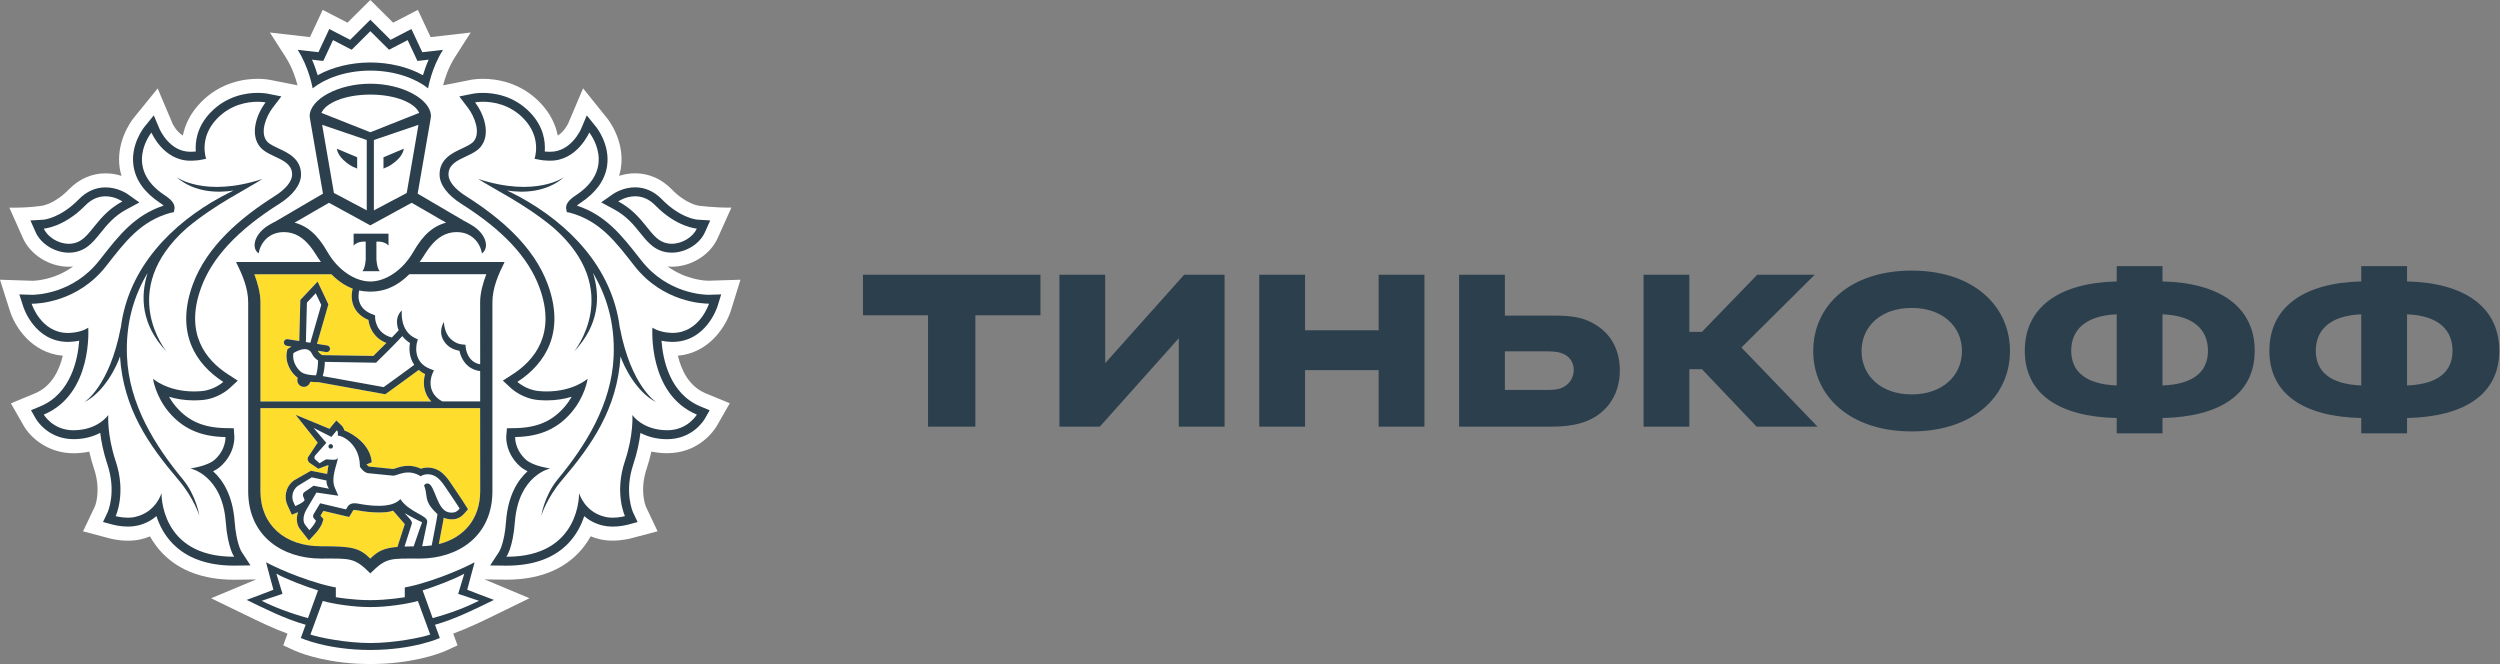 <svg width="128" height="34" viewBox="0 0 128 34" fill="none" xmlns="http://www.w3.org/2000/svg">
<rect x="0" y="0" width="128" height="34" fill="#808080" stroke="none"/>
<g clip-path="url(#clip0_55_386)">
<path d="M37.42 15.904L37.912 14.322L36.284 14.373C36.146 14.373 35.146 14.345 34.176 13.639C34.249 13.646 34.321 13.655 34.395 13.655C35.393 13.655 36.359 13.052 36.746 12.189L37.447 10.629C36.569 10.641 35.766 10.53 35.766 10.53C35.759 10.528 35.126 10.447 34.395 9.697C33.87 9.158 33.22 8.873 32.517 8.873C32.209 8.873 31.934 8.929 31.697 9.004C31.734 8.878 31.77 8.75 31.789 8.617C32.013 7.157 31.077 6.044 31.077 6.045L29.854 4.523L29.095 6.312C29.092 6.317 28.9 6.736 28.557 6.941C28.454 6.415 28.2 5.825 27.657 5.259C26.633 4.194 25.386 4.036 24.734 4.036C24.432 4.036 24.216 4.069 24.163 4.077L22.686 4.369C22.771 4.037 22.952 3.461 23.284 2.941L24.1 1.665L22.048 1.9L21.394 0.506L20.129 1.161L18.959 0L17.791 1.161L16.522 0.506L15.87 1.9L13.819 1.665L14.636 2.941C14.968 3.461 15.149 4.036 15.233 4.368L13.823 4.089L13.775 4.08C13.704 4.069 13.49 4.036 13.187 4.036C12.534 4.036 11.288 4.195 10.266 5.259C9.722 5.823 9.468 6.415 9.363 6.941C9.023 6.739 8.833 6.326 8.833 6.326L8.073 4.527L6.829 6.06C6.677 6.257 5.927 7.304 6.131 8.62C6.152 8.751 6.186 8.879 6.223 9.006C5.988 8.93 5.713 8.875 5.405 8.875C4.701 8.875 4.052 9.16 3.526 9.698C2.797 10.446 2.167 10.53 2.173 10.53C2.173 10.53 1.508 10.649 0.478 10.631L1.174 12.19C1.562 13.055 2.529 13.657 3.526 13.657C3.601 13.657 3.673 13.647 3.747 13.64C2.78 14.346 1.78 14.375 1.659 14.376L0 14.322L0.502 15.903C0.755 16.717 1.598 18.067 3.215 18.213C3.039 18.953 2.649 19.782 1.793 20.139L0.557 20.651L1.231 21.828C1.611 22.463 2.503 23.207 3.774 23.207C4.049 23.205 4.314 23.178 4.57 23.124C4.635 23.415 4.717 23.705 4.813 23.993C5.192 25.124 4.866 25.913 4.862 25.921L4.252 27.204L5.613 27.565C5.63 27.57 6.042 27.683 6.556 27.683C6.79 27.683 7.013 27.659 7.223 27.609C7.382 27.572 7.534 27.522 7.68 27.462C7.856 27.78 8.07 28.069 8.319 28.328C9.192 29.227 10.427 29.682 11.992 29.682H11.998L13.116 29.668L10.807 30.631L12.56 31.481C13.197 31.793 13.952 32.161 14.721 32.443L14.503 33.044L15.107 33.321C15.161 33.345 16.322 33.867 18.254 33.979C18.254 33.979 18.721 34 18.977 34C19.234 34 19.695 33.977 19.695 33.977C21.614 33.863 22.767 33.346 22.821 33.321L23.426 33.043L23.205 32.441C23.996 32.15 24.779 31.767 25.389 31.468L27.109 30.629L24.807 29.665L25.929 29.679C27.496 29.679 28.733 29.224 29.604 28.324C29.852 28.066 30.066 27.777 30.244 27.459C30.39 27.519 30.543 27.569 30.702 27.606C30.91 27.656 31.133 27.68 31.367 27.68C31.873 27.68 32.289 27.567 32.3 27.565L33.667 27.201L33.071 25.943C33.057 25.91 32.731 25.122 33.11 23.99C33.206 23.701 33.287 23.411 33.352 23.121C33.609 23.175 33.877 23.204 34.154 23.204C35.772 23.204 36.547 22.061 36.698 21.813L37.364 20.648L36.129 20.138C35.271 19.78 34.883 18.95 34.708 18.211C36.302 18.075 37.159 16.724 37.42 15.904ZM15.341 4.913L15.324 4.917L15.338 4.899L15.341 4.913Z" fill="white"/>
<path d="M18.96 4.844C17.653 4.845 16.673 5.275 16.459 5.781L18.96 6.772L21.462 5.781C21.25 5.275 20.27 4.845 18.96 4.844Z" fill="white"/>
<path d="M18.986 31.081H18.983H18.961H18.937H18.936C18.143 31.087 17.052 30.923 16.526 30.77L15.894 32.489C16.311 32.638 17.723 32.923 18.961 32.923C20.197 32.923 21.611 32.637 22.026 32.489L21.395 30.77C20.868 30.925 19.778 31.087 18.986 31.081Z" fill="white"/>
<path d="M23.773 29.372C23.302 29.64 22.251 30.042 21.64 30.228L22.153 31.648C23.099 31.389 23.879 31.085 24.524 30.761L23.459 30.405L23.773 29.372Z" fill="white"/>
<path d="M14.149 29.372L14.464 30.405L13.398 30.761C14.042 31.085 14.826 31.389 15.768 31.648L16.281 30.228C15.672 30.042 14.62 29.639 14.149 29.372Z" fill="white"/>
<path d="M18.96 3.2C19.946 3.2 20.913 3.436 21.657 3.852C21.725 3.623 21.82 3.345 21.949 3.055L21.668 3.089L21.373 3.12L21.248 2.851L20.872 2.054L20.187 2.412L19.921 2.549L19.708 2.338L18.963 1.598L18.22 2.338L18.008 2.549L17.741 2.412L17.052 2.054L16.68 2.851L16.552 3.12L16.257 3.089L15.977 3.055C16.106 3.347 16.199 3.623 16.269 3.852C17.013 3.436 17.978 3.2 18.96 3.2Z" fill="white"/>
<path d="M34.009 12.417C34.137 12.461 34.267 12.481 34.396 12.481C34.954 12.481 35.492 12.119 35.678 11.705C35.678 11.705 34.656 11.642 33.557 10.521C33.206 10.158 32.836 10.05 32.519 10.05C32.025 10.05 31.655 10.312 31.655 10.312C32.982 11.021 33.253 12.161 34.009 12.417Z" fill="white"/>
<path d="M3.525 12.481C3.654 12.481 3.784 12.461 3.909 12.417C4.668 12.161 4.94 11.021 6.268 10.312C6.268 10.312 5.896 10.05 5.405 10.05C5.086 10.05 4.716 10.158 4.364 10.521C3.267 11.642 2.244 11.705 2.244 11.705C2.427 12.119 2.967 12.481 3.525 12.481Z" fill="white"/>
<path d="M34.37 17.046C34.392 17.048 34.412 17.048 34.436 17.048C35.828 17.048 36.3 15.551 36.3 15.551H36.273C36.018 15.551 33.948 15.491 32.486 13.624C31.523 12.397 30.735 11.317 29.176 10.893L29.023 10.866L28.989 10.709C28.946 10.47 29.109 10.246 29.48 10.004C31.63 8.59 30.17 6.787 30.17 6.787C30.17 6.787 29.556 8.23 28.182 8.23C28.149 8.23 28.114 8.228 28.08 8.228C27.924 8.22 27.773 8.214 27.622 8.181L27.368 8.131C27.368 8.131 27.759 7.062 26.815 6.079C26.103 5.338 25.236 5.212 24.736 5.212C24.483 5.212 24.323 5.245 24.323 5.245C24.798 5.869 25.141 6.903 24.592 7.54C24.119 8.089 22.961 8.116 22.961 8.933C22.961 9.279 23.283 9.684 23.862 10.047C25.602 11.148 27.329 12.607 28.047 14.564C28.945 17.005 27.934 18.624 26.49 19.553C26.49 19.553 26.942 19.971 27.599 20.024C27.732 20.037 27.863 20.043 27.985 20.043C29.37 20.043 30.087 19.39 30.087 19.39C30.087 19.39 29.969 20.292 29.247 21.129C28.582 21.902 27.708 22.357 26.377 22.377C26.377 22.377 26.334 22.997 26.924 23.534C27.301 23.873 28.173 23.984 28.173 23.984C28.173 23.984 26.541 24.316 26.361 26.737C26.263 28.049 25.93 28.504 25.93 28.504H25.96C29.748 28.504 29.65 25.242 29.65 25.242C29.65 25.242 29.913 26.207 30.97 26.459C31.098 26.494 31.234 26.506 31.364 26.506C31.705 26.506 32 26.427 32 26.427C32 26.427 31.447 25.255 31.995 23.616C32.451 22.256 32.377 21.247 32.377 21.247C32.377 21.247 32.888 22.022 34.153 22.029H34.165C35.219 22.029 35.679 21.227 35.679 21.227C33.153 20.175 33.402 16.777 33.402 16.777C33.402 16.777 33.73 17.022 34.37 17.046ZM33.609 20.595C32.583 20.087 31.933 18.737 31.776 18.25C31.605 20.927 30.304 22.785 28.782 24.574C27.992 25.501 27.717 26.402 27.717 26.402C27.717 26.402 27.869 25.381 28.552 24.55C29.972 22.837 31.32 20.705 31.421 18.24C31.491 16.519 31.049 15.124 30.362 13.975C30.746 15.172 30.692 16.639 29.386 18.008C29.386 18.008 31.986 14.879 28.351 11.672C26.896 10.451 25.304 9.698 24.485 9.164C27.446 10.134 28.891 9.066 28.891 9.066C27.945 9.889 26.721 9.875 25.962 9.756C26.168 9.858 26.382 9.963 26.613 10.087C29.109 11.448 31.353 13.688 31.736 16.791V16.767C32.318 19.813 33.609 20.595 33.609 20.595Z" fill="white"/>
<path d="M9.747 23.984C9.747 23.984 10.62 23.875 10.997 23.534C11.585 22.997 11.544 22.377 11.544 22.377C10.211 22.358 9.339 21.902 8.669 21.131C7.953 20.293 7.834 19.392 7.834 19.392C7.834 19.392 8.55 20.044 9.934 20.044C10.059 20.044 10.188 20.038 10.322 20.025C10.978 19.973 11.432 19.554 11.432 19.554C9.988 18.626 8.976 17.005 9.872 14.564C10.591 12.609 12.317 11.148 14.057 10.047C14.636 9.684 14.958 9.281 14.958 8.933C14.958 8.116 13.802 8.089 13.328 7.54C12.78 6.903 13.124 5.867 13.598 5.245C13.598 5.245 13.44 5.212 13.186 5.212C12.687 5.212 11.821 5.338 11.109 6.079C10.161 7.062 10.554 8.131 10.554 8.131L10.3 8.181C10.149 8.214 9.997 8.22 9.842 8.228C9.807 8.228 9.776 8.23 9.742 8.23C8.365 8.23 7.753 6.789 7.753 6.789C7.753 6.789 6.294 8.592 8.443 10.006C8.813 10.248 8.974 10.471 8.932 10.71L8.898 10.867L8.742 10.894C7.186 11.319 6.396 12.398 5.433 13.626C3.974 15.49 1.907 15.551 1.649 15.551H1.621C1.621 15.551 2.093 17.048 3.484 17.048C3.507 17.048 3.527 17.048 3.551 17.046C4.191 17.023 4.52 16.777 4.52 16.777C4.52 16.777 4.766 20.174 2.243 21.227C2.243 21.227 2.703 22.029 3.757 22.029H3.77C5.036 22.022 5.545 21.247 5.545 21.247C5.545 21.247 5.471 22.256 5.925 23.616C6.474 25.255 5.924 26.427 5.924 26.427C5.924 26.427 6.219 26.506 6.558 26.506C6.69 26.506 6.824 26.494 6.951 26.459C8.006 26.207 8.271 25.242 8.271 25.242C8.271 25.242 8.174 28.504 11.963 28.504H11.989C11.989 28.504 11.658 28.049 11.561 26.737C11.38 24.316 9.747 23.984 9.747 23.984ZM9.139 24.574C7.617 22.785 6.317 20.927 6.145 18.25C5.988 18.735 5.341 20.087 4.314 20.595C4.314 20.595 5.605 19.813 6.185 16.767V16.791C6.569 13.69 8.811 11.448 11.309 10.087C11.537 9.961 11.754 9.856 11.958 9.756C11.2 9.875 9.976 9.889 9.03 9.066C9.03 9.066 10.475 10.134 13.435 9.164C12.615 9.698 11.025 10.451 9.57 11.672C5.934 14.879 8.535 18.008 8.535 18.008C7.227 16.637 7.175 15.172 7.559 13.975C6.87 15.125 6.43 16.519 6.501 18.24C6.6 20.705 7.949 22.837 9.366 24.55C10.051 25.38 10.205 26.402 10.205 26.402C10.205 26.402 9.927 25.501 9.139 24.574Z" fill="white"/>
<path d="M16.159 12.056C16.222 12.123 16.283 12.196 16.341 12.268C16.355 12.286 16.368 12.301 16.382 12.321C16.436 12.394 16.491 12.471 16.544 12.549C16.555 12.565 16.566 12.583 16.579 12.601C16.643 12.698 16.703 12.798 16.762 12.901C17.308 13.848 18.183 14.413 18.959 14.414C19.736 14.413 20.608 13.848 21.157 12.901C21.218 12.795 21.279 12.693 21.343 12.597C21.353 12.583 21.363 12.57 21.371 12.556C21.425 12.475 21.482 12.395 21.541 12.318C21.554 12.301 21.566 12.287 21.577 12.273C21.638 12.197 21.7 12.123 21.764 12.055C21.776 12.043 21.784 12.033 21.794 12.025C22.072 11.739 22.404 11.521 22.838 11.4L22.645 11.287H22.634L21.865 10.839L21.075 10.384L18.965 11.538L18.959 11.534L18.955 11.538L16.843 10.384L16.054 10.837L15.284 11.286H15.276L15.08 11.398C15.515 11.519 15.846 11.734 16.125 12.021C16.138 12.032 16.147 12.045 16.159 12.056ZM18.105 11.964H18.999H19.891V12.579C19.681 12.321 19.272 12.374 19.272 12.374V13.261C19.272 13.261 19.288 13.697 19.44 13.886H18.999H18.556C18.711 13.698 18.725 13.261 18.725 13.261V12.374C18.725 12.374 18.318 12.321 18.105 12.579V11.964Z" fill="white"/>
<path d="M18.777 10.77V7.169L16.494 6.391L17.097 9.881L18.777 10.77ZM18.287 8.053V8.631L18.176 8.58C18.171 8.576 18.009 8.538 17.725 8.313C17.257 7.949 17.249 7.613 17.249 7.613L18.287 8.053Z" fill="white"/>
<path d="M20.825 9.881L21.425 6.391L19.143 7.169V10.77L20.825 9.881ZM19.634 8.053L20.672 7.614C20.672 7.614 20.664 7.95 20.194 8.315C19.912 8.54 19.749 8.577 19.743 8.581L19.633 8.632V8.053H19.634Z" fill="white"/>
<path d="M15.548 19.12C15.771 19.201 16.041 19.219 16.178 19.219C16.184 19.201 16.191 19.18 16.198 19.154C16.211 19.113 16.222 19.073 16.231 19.028C16.269 18.828 16.283 18.602 16.286 18.457C16.192 18.398 16.06 18.294 15.987 18.139C15.902 17.96 15.781 17.877 15.604 17.877C15.374 17.877 15.127 18.015 15.022 18.081C14.939 18.578 15.303 19.029 15.548 19.12Z" fill="white"/>
<path d="M20.599 17.208C20.174 17.671 19.345 18.477 19.304 18.518L19.254 18.57L16.632 18.528C16.63 18.789 16.588 19.011 16.547 19.173C16.54 19.201 16.533 19.229 16.525 19.258L19.645 19.82C19.97 19.592 20.864 18.937 21.21 18.681C20.957 18.311 20.933 17.872 20.99 17.563C20.826 17.456 20.699 17.336 20.599 17.208Z" fill="white"/>
<path d="M20.954 14.042C20.35 14.644 19.77 14.866 19.253 14.917C19.159 14.927 19.064 14.933 18.968 14.933H18.96H18.955C18.858 14.933 18.762 14.927 18.668 14.917C18.578 14.909 18.482 14.895 18.387 14.873C18.353 15.008 18.311 15.292 18.433 15.56C18.542 15.803 18.765 15.984 19.09 16.104L19.199 16.146L19.2 16.265C19.2 16.3 19.226 17.066 20.058 17.279C20.194 17.138 20.318 17.011 20.408 16.905C20.238 16.504 20.328 16.094 20.574 15.893C20.563 15.936 20.455 16.941 21.258 17.314L21.39 17.377L21.35 17.518C21.337 17.561 21.069 18.533 22.041 18.895L22.212 18.96L22.136 19.128C22.119 19.165 21.737 20.049 22.635 20.55H24.582V18.997C23.89 18.912 23.596 18.354 23.521 17.958C23.2 17.902 22.95 17.763 22.78 17.535C22.371 16.995 22.723 16.501 22.727 16.474C22.726 16.478 22.727 17.005 23.05 17.33C23.211 17.486 23.401 17.608 23.689 17.635L23.831 17.647L23.843 17.793C23.846 17.824 23.924 18.536 24.584 18.648L24.582 15.479C24.582 14.987 24.726 14.493 24.897 14.037H20.954V14.042Z" fill="white"/>
<path d="M15.714 15.493L15.662 17.513L15.89 17.547L16.449 15.61L16.165 15.015L15.714 15.493Z" fill="white"/>
<path d="M21.875 24.755C21.892 24.755 21.912 24.758 21.93 24.762C22.278 24.861 22.366 26.12 22.975 26.233C23.035 26.246 23.09 26.248 23.139 26.248C23.314 26.248 23.419 26.173 23.533 26.039C23.533 26.039 23.226 25.555 22.997 25.229C22.692 24.802 22.455 24.285 21.888 24.285C21.875 24.285 21.858 24.285 21.844 24.286C21.657 24.296 21.542 24.387 21.542 24.387C21.312 24.242 21.098 24.192 20.903 24.192C20.547 24.192 20.271 24.356 20.133 24.356H20.128L18.86 24.231C18.661 24.212 18.505 24.011 18.448 23.933C18.434 23.912 18.427 23.899 18.427 23.899C18.427 23.864 18.427 23.829 18.424 23.798C18.382 22.757 17.579 22.311 17.294 22.304C17.294 22.304 17.328 22.106 17.25 22.03L16.971 22.371L16.053 21.908L16.707 22.675L16.152 23.301C16.083 23.372 16.091 23.469 16.12 23.509L16.36 23.721L16.663 23.536C16.678 23.524 16.706 23.521 16.739 23.521C16.823 23.521 16.95 23.543 17.063 23.543C17.186 23.543 17.294 23.516 17.307 23.399C17.269 23.785 16.913 24.456 17.147 24.982L17.32 25.38L16.199 25.217L15.674 26.108C15.513 26.404 15.487 26.724 15.643 26.898L15.839 27.144C15.839 27.144 16.114 26.851 16.177 26.659L16.087 26.56C16.012 26.478 16.016 26.404 16.062 26.314L16.391 25.766L17.714 26.079L17.783 25.959C17.873 25.81 18.002 25.764 18.144 25.764C18.202 25.764 18.261 25.771 18.324 25.781C18.569 25.83 18.973 25.895 19.378 25.895C19.821 25.895 20.261 25.816 20.495 25.552C20.974 26.266 21.946 26.38 21.869 26.741L21.614 27.963C21.783 27.956 21.946 27.945 22.1 27.923L22.343 26.651C22.37 26.513 22.395 26.327 22.395 26.327C22.302 26.231 22.075 26.029 21.947 25.784C21.776 25.454 21.869 25.282 21.709 24.851C21.715 24.854 21.763 24.755 21.875 24.755ZM16.925 22.969C16.86 22.967 16.813 22.912 16.816 22.846C16.822 22.784 16.874 22.734 16.938 22.739C17.003 22.742 17.05 22.799 17.047 22.862C17.042 22.925 16.988 22.973 16.925 22.969Z" fill="white"/>
<path d="M15.119 25.911C15.119 25.911 15.557 25.73 15.596 25.6L15.538 25.453C15.497 25.358 15.503 25.254 15.582 25.197L16.056 24.868L16.847 25.021C16.847 25.021 16.704 24.841 16.718 24.601L15.964 24.439L15.252 24.875C14.947 25.105 14.924 25.479 15.025 25.701L15.119 25.911Z" fill="white"/>
<path d="M20.712 27.982C20.854 27.977 21.01 27.974 21.181 27.974C21.181 27.974 21.588 26.779 21.611 26.741C21.383 26.639 20.909 26.387 20.726 26.272C20.847 26.453 21.14 26.661 21.082 26.82L20.712 27.982Z" fill="white"/>
<path d="M24.586 20.895H13.335V25.145C13.335 26.882 14.588 27.97 16.436 27.97C17.98 27.97 18.387 28.03 18.962 28.602C19.357 28.206 19.685 28.058 20.357 28.003L20.373 27.937L20.727 26.836C20.707 26.812 20.127 26.15 20.127 26.15C19.898 26.227 19.705 26.24 19.38 26.24C19.047 26.24 18.671 26.201 18.264 26.124C18.223 26.114 18.184 26.112 18.146 26.112C18.096 26.112 18.092 26.116 18.079 26.14L18.009 26.257L17.879 26.47L17.637 26.415L16.558 26.16L16.41 26.405L16.433 26.43L16.565 26.576L16.507 26.765C16.427 27.013 16.169 27.302 16.091 27.382L15.822 27.672L15.576 27.36L15.392 27.128C15.198 26.91 15.152 26.576 15.261 26.226C15.258 26.228 15.254 26.23 15.25 26.23L14.945 26.357L14.807 26.057L14.711 25.845C14.545 25.472 14.606 24.927 15.053 24.598L15.922 24.105L16.749 24.269C16.769 24.189 16.799 23.904 16.823 23.832C16.807 23.83 16.792 23.826 16.776 23.826L16.3 24.004L15.84 23.685C15.84 23.685 15.66 23.511 15.823 23.337L16.268 22.661L15.141 21.24L16.874 21.955L16.989 21.811L17.223 21.53L17.488 21.784C17.563 21.856 17.606 21.946 17.627 22.036C18.105 22.222 18.96 22.774 19.035 23.669L18.767 23.777V23.785C18.828 23.857 18.879 23.887 18.895 23.89L20.131 24.012C20.163 24.007 20.203 23.992 20.247 23.98C20.4 23.927 20.631 23.852 20.904 23.852C21.127 23.852 21.343 23.903 21.55 24C21.626 23.971 21.72 23.95 21.828 23.943L21.887 23.941C22.55 23.941 22.879 24.438 23.142 24.834C23.186 24.902 23.23 24.968 23.276 25.032C23.507 25.36 23.809 25.84 23.822 25.86L23.958 26.073L23.791 26.268C23.662 26.418 23.469 26.593 23.137 26.593C23.069 26.593 22.994 26.586 22.913 26.57C22.842 26.557 22.778 26.536 22.716 26.51C22.706 26.576 22.693 26.654 22.68 26.721L22.463 27.858C23.761 27.537 24.585 26.553 24.585 25.146L24.586 20.895Z" fill="#FFDD2D"/>
<path d="M13.335 20.554H22.084C21.648 20.101 21.653 19.527 21.765 19.154C21.638 19.093 21.533 19.019 21.439 18.939C21.097 19.192 20.053 19.956 19.781 20.146L19.723 20.186L16.29 19.563H16.22C16.138 19.563 16.017 19.56 15.885 19.544C15.848 19.699 15.715 19.806 15.562 19.806C15.545 19.806 15.525 19.805 15.507 19.8C15.417 19.785 15.339 19.739 15.287 19.664C15.233 19.59 15.212 19.501 15.227 19.41L15.24 19.336C14.886 19.086 14.559 18.526 14.704 17.936L14.718 17.874L14.768 17.838C14.775 17.832 14.834 17.793 14.922 17.741L14.673 17.703C14.579 17.686 14.517 17.599 14.531 17.506C14.547 17.412 14.634 17.345 14.727 17.364L15.321 17.458L15.375 15.356L16.26 14.416L16.811 15.582L16.229 17.605L16.753 17.687C16.846 17.701 16.909 17.788 16.895 17.884C16.881 17.968 16.81 18.026 16.726 18.026C16.718 18.026 16.708 18.026 16.699 18.025L16.273 17.955C16.278 17.968 16.287 17.975 16.292 17.989C16.338 18.083 16.439 18.151 16.498 18.18L19.116 18.221C19.227 18.113 19.502 17.842 19.784 17.556C19.14 17.311 18.906 16.753 18.866 16.383C18.506 16.229 18.258 15.998 18.12 15.698C17.953 15.326 18.013 14.954 18.057 14.774C17.708 14.645 17.341 14.412 16.966 14.039H13.023C13.192 14.494 13.335 14.989 13.335 15.48V20.554Z" fill="#FFDD2D"/>
<path d="M16.94 22.74C16.876 22.734 16.822 22.784 16.817 22.846C16.813 22.912 16.861 22.968 16.927 22.969C16.989 22.975 17.045 22.926 17.05 22.862C17.05 22.799 17.005 22.741 16.94 22.74Z" fill="#2C3F4D"/>
<path d="M24.571 30.445L23.923 30.195L24.101 29.523L24.299 28.79C24.299 28.79 23.15 29.415 21.532 29.885C21.072 30.017 20.725 30.077 20.725 30.077V30.576C20.725 30.576 19.86 30.727 18.985 30.727H18.974H18.962H18.945H18.935C18.06 30.727 17.195 30.576 17.195 30.576V30.077C17.195 30.077 16.846 30.017 16.388 29.885C14.77 29.415 13.622 28.79 13.622 28.79L13.816 29.523L13.999 30.195L13.35 30.445L12.629 30.715C13.456 31.115 14.601 31.699 15.649 31.987L15.402 32.665C15.402 32.665 16.731 33.273 18.945 33.279V33.28H18.952H18.962H18.97H18.976V33.279C21.193 33.273 22.52 32.665 22.52 32.665L22.272 31.987C23.32 31.699 24.467 31.115 25.29 30.715L24.571 30.445ZM13.398 30.761L14.464 30.405L14.15 29.372C14.619 29.64 15.673 30.042 16.283 30.228L15.768 31.648C14.826 31.387 14.042 31.084 13.398 30.761ZM18.962 32.923C17.724 32.923 16.31 32.636 15.894 32.488L16.527 30.769C17.051 30.923 18.143 31.087 18.936 31.081H18.938H18.962H18.983H18.986C19.779 31.087 20.868 30.923 21.395 30.769L22.026 32.488C21.611 32.638 20.198 32.923 18.962 32.923ZM22.153 31.648L21.639 30.228C22.251 30.042 23.301 29.64 23.772 29.372L23.459 30.405L24.524 30.761C23.879 31.084 23.099 31.387 22.153 31.648Z" fill="#2C3F4D"/>
<path d="M18.961 3.615C20.279 3.615 21.335 4.054 21.918 4.522C21.918 4.522 22.09 3.476 22.682 2.552L21.62 2.673L21.064 1.486L19.996 2.039L18.961 1.011L17.928 2.039L16.859 1.486L16.304 2.673L15.242 2.552C15.833 3.476 16.006 4.522 16.006 4.522C16.591 4.054 17.643 3.615 18.961 3.615ZM16.256 3.088L16.551 3.12L16.679 2.851L17.05 2.053L17.739 2.41L18.006 2.547L18.219 2.336L18.962 1.596L19.706 2.336L19.919 2.547L20.186 2.41L20.871 2.053L21.247 2.851L21.372 3.12L21.666 3.088L21.947 3.054C21.818 3.346 21.723 3.622 21.655 3.852C20.912 3.436 19.945 3.199 18.959 3.199C17.978 3.199 17.012 3.436 16.266 3.852C16.197 3.622 16.103 3.345 15.974 3.054L16.256 3.088Z" fill="#2C3F4D"/>
<path d="M34.435 17.504C36.141 17.504 36.711 15.761 36.735 15.687L36.925 15.073L36.285 15.093H36.283C36.057 15.093 34.175 15.043 32.841 13.34L32.715 13.182C31.842 12.068 31.015 11.01 29.538 10.527C29.58 10.489 29.641 10.441 29.725 10.386C30.509 9.868 30.966 9.239 31.081 8.508C31.248 7.409 30.55 6.533 30.519 6.497L30.044 5.908L29.748 6.607C29.728 6.651 29.228 7.77 28.179 7.77H28.101C28.029 7.766 27.961 7.763 27.892 7.758C27.929 7.258 27.839 6.485 27.141 5.76C26.303 4.887 25.273 4.756 24.734 4.756C24.446 4.756 24.255 4.791 24.235 4.794L23.517 4.937L23.96 5.522C24.307 5.973 24.622 6.806 24.249 7.242C24.13 7.38 23.885 7.493 23.649 7.605C23.166 7.829 22.506 8.139 22.506 8.931C22.506 9.444 22.902 9.979 23.619 10.435C25.744 11.776 27.054 13.176 27.62 14.721C28.495 17.098 27.354 18.454 26.244 19.167L25.747 19.489L26.182 19.891C26.24 19.942 26.774 20.413 27.561 20.482C27.709 20.492 27.853 20.5 27.986 20.5C28.491 20.5 28.921 20.421 29.27 20.314C29.173 20.483 29.055 20.656 28.907 20.829C28.273 21.567 27.493 21.903 26.371 21.92L25.954 21.927L25.921 22.347C25.917 22.431 25.886 23.21 26.62 23.873C26.732 23.975 26.869 24.059 27.01 24.129C26.513 24.579 26.006 25.362 25.909 26.705C25.826 27.826 25.559 28.24 25.557 28.244L25.096 28.951L25.928 28.962C27.304 28.962 28.358 28.581 29.088 27.826C29.519 27.379 29.766 26.875 29.912 26.427C30.152 26.632 30.461 26.812 30.864 26.907C31.017 26.943 31.184 26.963 31.364 26.963C31.753 26.963 32.078 26.88 32.115 26.872L32.646 26.729L32.411 26.231C32.394 26.191 31.95 25.191 32.428 23.764C32.634 23.148 32.739 22.595 32.79 22.165C33.124 22.34 33.572 22.485 34.153 22.487C35.469 22.487 36.049 21.5 36.076 21.459L36.335 21.006L35.855 20.806C34.286 20.153 33.938 18.397 33.869 17.446C34.011 17.473 34.172 17.498 34.355 17.504H34.435ZM35.678 21.227C35.678 21.227 35.219 22.028 34.165 22.028H34.153C32.888 22.021 32.377 21.247 32.377 21.247C32.377 21.247 32.451 22.255 31.994 23.615C31.445 25.254 31.998 26.426 31.998 26.426C31.998 26.426 31.703 26.506 31.363 26.506C31.232 26.506 31.096 26.493 30.969 26.459C29.912 26.207 29.648 25.241 29.648 25.241C29.648 25.241 29.746 28.504 25.958 28.504H25.928C25.928 28.504 26.262 28.048 26.361 26.736C26.541 24.316 28.173 23.984 28.173 23.984C28.173 23.984 27.302 23.874 26.925 23.534C26.335 22.997 26.376 22.376 26.376 22.376C27.709 22.357 28.582 21.902 29.247 21.128C29.967 20.291 30.087 19.39 30.087 19.39C30.087 19.39 29.37 20.042 27.985 20.042C27.863 20.042 27.732 20.036 27.599 20.023C26.944 19.971 26.49 19.552 26.49 19.552C27.932 18.623 28.945 17.003 28.047 14.562C27.328 12.607 25.601 11.146 23.862 10.045C23.283 9.682 22.961 9.279 22.961 8.931C22.961 8.114 24.119 8.088 24.594 7.538C25.141 6.9 24.798 5.865 24.323 5.243C24.323 5.243 24.483 5.21 24.736 5.21C25.236 5.21 26.103 5.337 26.815 6.077C27.761 7.06 27.368 8.129 27.368 8.129L27.622 8.179C27.773 8.212 27.924 8.218 28.08 8.225C28.114 8.225 28.148 8.226 28.182 8.226C29.556 8.226 30.17 6.784 30.17 6.784C30.17 6.784 31.631 8.588 29.481 10.001C29.111 10.243 28.948 10.466 28.99 10.706L29.024 10.862L29.177 10.889C30.736 11.314 31.525 12.393 32.488 13.62C33.95 15.488 36.019 15.547 36.274 15.547H36.301C36.301 15.547 35.829 17.044 34.438 17.044C34.415 17.044 34.395 17.044 34.371 17.043C33.731 17.02 33.404 16.773 33.404 16.773C33.404 16.773 33.153 20.173 35.678 21.227Z" fill="#2C3F4D"/>
<path d="M31.438 10.716C32.074 11.056 32.445 11.512 32.769 11.916C33.089 12.311 33.392 12.691 33.866 12.849C34.034 12.908 34.213 12.935 34.395 12.935C35.107 12.935 35.822 12.497 36.092 11.892L36.364 11.286L35.705 11.246C35.674 11.244 34.826 11.167 33.881 10.197C33.493 9.8 33.023 9.591 32.517 9.591C31.899 9.591 31.441 9.901 31.389 9.933L30.782 10.361L31.438 10.716ZM32.518 10.05C32.836 10.05 33.206 10.158 33.557 10.521C34.656 11.642 35.678 11.704 35.678 11.704C35.492 12.117 34.953 12.48 34.396 12.48C34.267 12.48 34.138 12.46 34.009 12.416C33.253 12.16 32.982 11.021 31.653 10.311C31.653 10.311 32.025 10.05 32.518 10.05Z" fill="#2C3F4D"/>
<path d="M31.735 16.767V16.79C31.352 13.688 29.109 11.448 26.613 10.085C26.381 9.961 26.169 9.856 25.962 9.754C26.722 9.873 27.946 9.887 28.89 9.064C28.89 9.064 27.445 10.132 24.484 9.162C25.304 9.696 26.896 10.45 28.35 11.67C31.985 14.877 29.384 18.006 29.384 18.006C30.69 16.637 30.744 15.17 30.36 13.973C31.047 15.122 31.487 16.517 31.419 18.238C31.318 20.703 29.97 22.835 28.55 24.548C27.868 25.38 27.715 26.401 27.715 26.401C27.715 26.401 27.99 25.499 28.78 24.572C30.301 22.784 31.602 20.925 31.772 18.248C31.93 18.733 32.578 20.085 33.606 20.593C33.609 20.595 32.317 19.813 31.735 16.767Z" fill="#2C3F4D"/>
<path d="M12.364 28.244C12.362 28.239 12.099 27.825 12.014 26.704C11.914 25.361 11.409 24.578 10.91 24.128C11.055 24.06 11.188 23.976 11.3 23.872C12.033 23.21 12.002 22.431 11.998 22.347L11.97 21.927L11.55 21.919C10.431 21.901 9.649 21.565 9.015 20.828C8.868 20.655 8.749 20.483 8.652 20.313C9.001 20.42 9.428 20.5 9.934 20.5C10.071 20.5 10.211 20.491 10.36 20.481C11.147 20.413 11.68 19.943 11.74 19.89L12.175 19.489L11.677 19.167C10.564 18.452 9.427 17.096 10.3 14.721C10.866 13.176 12.175 11.776 14.303 10.434C15.02 9.978 15.413 9.443 15.413 8.93C15.413 8.139 14.755 7.827 14.271 7.605C14.036 7.492 13.791 7.38 13.671 7.241C13.297 6.807 13.613 5.973 13.959 5.521L14.405 4.936L13.684 4.793C13.663 4.791 13.474 4.755 13.185 4.755C12.646 4.755 11.619 4.886 10.78 5.759C10.081 6.485 9.988 7.259 10.024 7.757C9.956 7.763 9.888 7.766 9.817 7.77H9.74C8.688 7.77 8.19 6.65 8.17 6.606L7.874 5.907L7.394 6.497C7.367 6.532 6.667 7.409 6.837 8.507C6.951 9.238 7.407 9.867 8.191 10.386C8.277 10.44 8.336 10.488 8.379 10.527C6.902 11.009 6.077 12.069 5.205 13.183L5.078 13.341C3.745 15.044 1.859 15.094 1.634 15.094L0.991 15.074L1.187 15.688C1.21 15.762 1.778 17.505 3.486 17.505L3.568 17.502C3.748 17.496 3.91 17.472 4.055 17.444C3.984 18.393 3.636 20.149 2.066 20.804L1.587 21.004L1.846 21.457C1.872 21.498 2.453 22.485 3.772 22.485C4.348 22.483 4.796 22.338 5.132 22.163C5.183 22.593 5.288 23.146 5.494 23.762C5.972 25.189 5.527 26.189 5.51 26.229L5.274 26.727L5.807 26.87C5.843 26.878 6.171 26.961 6.558 26.961C6.739 26.961 6.907 26.941 7.057 26.905C7.461 26.81 7.773 26.63 8.01 26.425C8.155 26.872 8.403 27.377 8.833 27.824C9.564 28.578 10.617 28.96 11.992 28.96L12.826 28.949L12.364 28.244ZM11.961 28.504C8.173 28.504 8.269 25.242 8.269 25.242C8.269 25.242 8.006 26.207 6.949 26.459C6.823 26.494 6.688 26.506 6.556 26.506C6.216 26.506 5.922 26.427 5.922 26.427C5.922 26.427 6.473 25.255 5.924 23.616C5.47 22.256 5.544 21.247 5.544 21.247C5.544 21.247 5.034 22.022 3.768 22.029H3.755C2.702 22.029 2.242 21.227 2.242 21.227C4.766 20.175 4.518 16.777 4.518 16.777C4.518 16.777 4.191 17.022 3.55 17.046C3.527 17.048 3.506 17.048 3.483 17.048C2.09 17.048 1.619 15.551 1.619 15.551H1.648C1.905 15.551 3.971 15.491 5.433 13.624C6.396 12.396 7.186 11.319 8.742 10.893L8.898 10.866L8.932 10.709C8.974 10.47 8.813 10.246 8.442 10.004C6.292 8.59 7.753 6.787 7.753 6.787C7.753 6.787 8.364 8.228 9.742 8.228C9.776 8.228 9.807 8.227 9.842 8.227C9.997 8.218 10.15 8.213 10.3 8.18L10.554 8.13C10.554 8.13 10.161 7.061 11.109 6.078C11.821 5.336 12.687 5.211 13.186 5.211C13.44 5.211 13.598 5.243 13.598 5.243C13.124 5.867 12.781 6.901 13.328 7.539C13.802 8.087 14.958 8.114 14.958 8.932C14.958 9.278 14.636 9.682 14.057 10.045C12.317 11.146 10.59 12.607 9.872 14.563C8.976 17.003 9.987 18.623 11.432 19.553C11.432 19.553 10.978 19.971 10.322 20.024C10.188 20.037 10.059 20.042 9.934 20.042C8.55 20.042 7.834 19.39 7.834 19.39C7.834 19.39 7.953 20.292 8.669 21.129C9.339 21.902 10.211 22.358 11.544 22.377C11.544 22.377 11.587 22.997 10.997 23.534C10.618 23.873 9.747 23.984 9.747 23.984C9.747 23.984 11.381 24.316 11.56 26.737C11.658 28.049 11.988 28.504 11.988 28.504H11.961Z" fill="#2C3F4D"/>
<path d="M3.525 12.937C3.708 12.937 3.886 12.909 4.055 12.851C4.532 12.693 4.834 12.313 5.153 11.918C5.479 11.514 5.846 11.058 6.483 10.718L7.138 10.365L6.53 9.936C6.479 9.903 6.022 9.594 5.405 9.594C4.898 9.594 4.427 9.802 4.039 10.201C3.095 11.169 2.248 11.248 2.217 11.249L1.558 11.287L1.829 11.896C2.101 12.498 2.814 12.937 3.525 12.937ZM4.364 10.523C4.716 10.159 5.086 10.051 5.405 10.051C5.896 10.051 6.267 10.313 6.267 10.313C4.94 11.024 4.668 12.162 3.909 12.418C3.784 12.462 3.654 12.482 3.525 12.482C2.967 12.482 2.428 12.121 2.244 11.706C2.244 11.705 3.265 11.642 4.364 10.523Z" fill="#2C3F4D"/>
<path d="M6.501 18.239C6.43 16.519 6.87 15.123 7.559 13.974C7.175 15.172 7.227 16.639 8.535 18.007C8.535 18.007 5.934 14.878 9.57 11.671C11.025 10.451 12.617 9.697 13.435 9.163C10.475 10.133 9.03 9.065 9.03 9.065C9.974 9.888 11.198 9.874 11.959 9.755C11.753 9.856 11.537 9.961 11.309 10.085C8.81 11.448 6.568 13.688 6.184 16.789V16.765C5.604 19.811 4.313 20.593 4.313 20.593C5.34 20.085 5.987 18.735 6.144 18.248C6.316 20.925 7.616 22.783 9.138 24.572C9.928 25.499 10.206 26.401 10.206 26.401C10.206 26.401 10.051 25.379 9.366 24.548C7.949 22.837 6.601 20.704 6.501 18.239Z" fill="#2C3F4D"/>
<path d="M18.105 11.964V12.579C18.316 12.322 18.725 12.374 18.725 12.374V13.262C18.725 13.262 18.711 13.697 18.556 13.887H18.998H19.44C19.288 13.699 19.272 13.262 19.272 13.262V12.374C19.272 12.374 19.681 12.322 19.891 12.579V11.964H18.998H18.105Z" fill="#2C3F4D"/>
<path d="M17.725 8.315C18.007 8.54 18.171 8.577 18.176 8.582L18.287 8.633V8.053L17.249 7.615C17.249 7.616 17.259 7.951 17.725 8.315Z" fill="#2C3F4D"/>
<path d="M20.194 8.315C20.664 7.951 20.672 7.615 20.672 7.615L19.634 8.053V8.633L19.743 8.582C19.75 8.577 19.912 8.54 20.194 8.315Z" fill="#2C3F4D"/>
<path d="M22.065 5.955C22.065 5.076 20.591 4.286 18.964 4.286H18.963H18.959H18.954C17.328 4.286 15.854 5.076 15.854 5.955L15.887 6.171L16.536 9.915L15.884 10.296L14.196 11.285H14.202C14.202 11.285 13.822 11.48 13.646 11.601C13.004 12.05 12.868 12.704 13.24 12.974C13.333 12.442 13.752 11.883 14.538 11.883C15.104 11.883 15.535 12.177 15.884 12.617C15.973 12.728 16.058 12.846 16.138 12.974C16.236 13.135 16.334 13.276 16.431 13.413H12.085C12.404 14.058 12.707 14.742 12.707 15.483V25.145C12.707 27.483 14.498 28.599 16.436 28.599C17.933 28.599 18.135 28.531 18.962 29.357C19.784 28.529 19.986 28.599 21.485 28.599C23.423 28.599 25.212 27.483 25.212 25.145V15.483C25.212 14.742 25.515 14.058 25.836 13.413H21.487C21.584 13.278 21.682 13.135 21.779 12.974C21.86 12.846 21.944 12.728 22.032 12.617C22.384 12.175 22.813 11.883 23.379 11.883C24.165 11.883 24.583 12.44 24.677 12.974C25.05 12.704 24.915 12.05 24.268 11.601C24.096 11.48 23.715 11.285 23.715 11.285H23.721L22.033 10.296L21.384 9.915L22.033 6.171L22.065 5.955ZM16.494 6.391L18.777 7.168V10.77L17.097 9.88L16.494 6.391ZM16.966 14.041C17.341 14.415 17.708 14.648 18.057 14.776C18.011 14.957 17.952 15.33 18.121 15.701C18.258 16 18.508 16.231 18.866 16.385C18.906 16.755 19.139 17.312 19.784 17.558C19.502 17.845 19.227 18.114 19.115 18.223L16.498 18.182C16.439 18.152 16.338 18.085 16.293 17.99C16.287 17.977 16.278 17.97 16.274 17.956L16.701 18.026C16.711 18.027 16.719 18.027 16.728 18.027C16.81 18.027 16.883 17.97 16.897 17.884C16.911 17.789 16.847 17.702 16.755 17.688L16.23 17.605L16.813 15.585L16.261 14.418L15.376 15.358L15.322 17.46L14.728 17.366C14.636 17.348 14.548 17.416 14.533 17.509C14.518 17.601 14.581 17.688 14.674 17.705L14.924 17.744C14.835 17.795 14.776 17.835 14.769 17.84L14.718 17.876L14.704 17.939C14.559 18.528 14.887 19.088 15.24 19.338L15.227 19.413C15.213 19.504 15.233 19.592 15.287 19.666C15.338 19.741 15.417 19.787 15.505 19.803C15.524 19.806 15.544 19.807 15.561 19.807C15.714 19.807 15.847 19.7 15.886 19.545C16.017 19.561 16.138 19.564 16.22 19.564H16.29L19.723 20.186L19.781 20.147C20.055 19.955 21.097 19.192 21.439 18.94C21.533 19.021 21.638 19.095 21.765 19.156C21.655 19.529 21.648 20.103 22.086 20.556H13.335V15.485C13.335 14.994 13.192 14.499 13.024 14.044H16.966V14.041ZM21.209 18.681C20.862 18.937 19.968 19.592 19.645 19.82L16.525 19.257C16.532 19.229 16.539 19.202 16.546 19.173C16.587 19.011 16.629 18.789 16.631 18.528L19.254 18.571L19.303 18.52C19.343 18.48 20.174 17.674 20.598 17.209C20.699 17.336 20.825 17.457 20.99 17.564C20.933 17.872 20.957 18.31 21.209 18.681ZM15.986 18.138C16.06 18.293 16.193 18.397 16.285 18.456C16.283 18.601 16.268 18.827 16.23 19.027C16.222 19.071 16.21 19.112 16.198 19.153C16.19 19.179 16.183 19.2 16.178 19.217C16.04 19.217 15.769 19.2 15.548 19.119C15.303 19.028 14.937 18.577 15.022 18.08C15.128 18.014 15.373 17.876 15.603 17.876C15.78 17.875 15.901 17.959 15.986 18.138ZM15.661 17.513L15.714 15.495L16.165 15.015L16.448 15.61L15.89 17.547L15.661 17.513ZM21.181 27.974C21.011 27.974 20.854 27.977 20.712 27.983L21.083 26.822C21.141 26.661 20.848 26.455 20.727 26.274C20.91 26.389 21.384 26.641 21.612 26.742C21.588 26.779 21.181 27.974 21.181 27.974ZM22.347 26.655L22.104 27.926C21.95 27.947 21.785 27.958 21.616 27.966L21.872 26.744C21.948 26.381 20.977 26.268 20.498 25.555C20.264 25.82 19.823 25.898 19.38 25.898C18.976 25.898 18.572 25.832 18.326 25.784C18.264 25.774 18.204 25.767 18.146 25.767C18.004 25.767 17.875 25.811 17.786 25.962L17.715 26.081L16.392 25.768L16.063 26.315C16.016 26.403 16.013 26.479 16.088 26.561L16.178 26.66C16.117 26.853 15.841 27.145 15.841 27.145L15.645 26.899C15.488 26.724 15.514 26.405 15.677 26.109L16.202 25.218L17.322 25.381L17.148 24.982C16.914 24.455 17.27 23.785 17.308 23.398C17.295 23.515 17.189 23.541 17.064 23.541C16.951 23.541 16.824 23.52 16.741 23.52C16.708 23.52 16.68 23.522 16.664 23.534L16.361 23.719L16.121 23.507C16.093 23.465 16.083 23.37 16.154 23.299L16.708 22.675L16.053 21.907L16.97 22.37L17.25 22.03C17.326 22.105 17.294 22.303 17.294 22.303C17.58 22.311 18.383 22.756 18.425 23.796C18.428 23.827 18.428 23.863 18.428 23.897C18.428 23.897 18.436 23.91 18.45 23.931C18.506 24.009 18.662 24.21 18.861 24.229L20.129 24.354H20.134C20.273 24.354 20.55 24.19 20.904 24.19C21.097 24.19 21.313 24.24 21.543 24.385C21.543 24.385 21.658 24.294 21.845 24.284C21.859 24.283 21.875 24.283 21.889 24.283C22.457 24.283 22.693 24.799 22.998 25.227C23.228 25.553 23.534 26.037 23.534 26.037C23.421 26.173 23.316 26.247 23.14 26.247C23.091 26.247 23.036 26.242 22.977 26.231C22.367 26.119 22.279 24.86 21.931 24.76C21.913 24.754 21.893 24.753 21.876 24.753C21.764 24.753 21.714 24.853 21.714 24.853C21.873 25.281 21.781 25.455 21.951 25.785C22.079 26.03 22.306 26.233 22.399 26.328C22.399 26.331 22.374 26.516 22.347 26.655ZM15.538 25.453L15.596 25.6C15.558 25.728 15.118 25.911 15.118 25.911L15.023 25.703C14.922 25.48 14.944 25.106 15.25 24.877L15.962 24.441L16.717 24.602C16.702 24.843 16.846 25.022 16.846 25.022L16.054 24.87L15.581 25.199C15.501 25.254 15.495 25.358 15.538 25.453ZM22.466 27.856L22.683 26.72C22.694 26.653 22.709 26.574 22.718 26.509C22.779 26.534 22.845 26.556 22.916 26.569C22.996 26.584 23.072 26.591 23.14 26.591C23.472 26.591 23.664 26.416 23.794 26.267L23.961 26.072L23.825 25.858C23.812 25.837 23.511 25.358 23.279 25.03C23.233 24.966 23.189 24.902 23.145 24.833C22.881 24.437 22.551 23.94 21.889 23.94L21.829 23.941C21.72 23.948 21.626 23.97 21.551 23.998C21.343 23.9 21.129 23.85 20.906 23.85C20.632 23.85 20.401 23.925 20.248 23.978C20.204 23.991 20.164 24.005 20.133 24.011L18.895 23.888C18.879 23.886 18.828 23.856 18.767 23.782V23.776L19.035 23.668C18.96 22.772 18.104 22.221 17.626 22.034C17.604 21.945 17.562 21.855 17.487 21.782L17.22 21.529L16.986 21.811L16.871 21.955L15.138 21.24L16.266 22.661L15.82 23.337C15.657 23.511 15.837 23.685 15.837 23.685L16.297 24.002L16.773 23.824C16.79 23.824 16.805 23.829 16.82 23.83C16.797 23.903 16.768 24.188 16.748 24.267L15.921 24.103L15.052 24.596C14.605 24.925 14.544 25.471 14.71 25.844L14.806 26.056L14.944 26.355L15.247 26.228C15.252 26.227 15.256 26.225 15.259 26.223C15.149 26.573 15.193 26.906 15.389 27.125L15.573 27.359L15.819 27.671L16.088 27.38C16.168 27.3 16.424 27.012 16.504 26.764L16.562 26.574L16.43 26.429L16.409 26.403L16.556 26.158L17.636 26.413L17.878 26.469L18.007 26.255L18.078 26.138C18.091 26.114 18.095 26.11 18.145 26.11C18.183 26.11 18.221 26.114 18.262 26.123C18.669 26.2 19.045 26.238 19.378 26.238C19.702 26.238 19.895 26.225 20.126 26.148C20.126 26.148 20.706 26.809 20.726 26.835L20.371 27.934L20.356 28.001C19.683 28.055 19.356 28.203 18.96 28.601C18.386 28.028 17.979 27.968 16.434 27.968C14.586 27.968 13.334 26.881 13.334 25.143V20.895H24.583L24.586 25.143C24.588 26.553 23.764 27.535 22.466 27.856ZM24.898 14.041C24.727 14.497 24.583 14.991 24.583 15.482L24.585 18.652C23.925 18.541 23.847 17.828 23.845 17.796L23.832 17.651L23.69 17.638C23.403 17.611 23.213 17.488 23.053 17.332C22.73 17.007 22.728 16.48 22.73 16.476C22.726 16.503 22.374 16.997 22.782 17.537C22.954 17.765 23.202 17.904 23.524 17.96C23.599 18.356 23.893 18.914 24.585 19V20.552H22.639C21.741 20.051 22.121 19.168 22.14 19.131L22.216 18.962L22.045 18.897C21.073 18.535 21.34 17.561 21.354 17.52L21.394 17.378L21.262 17.315C20.459 16.942 20.568 15.935 20.578 15.894C20.332 16.094 20.242 16.505 20.412 16.906C20.32 17.012 20.197 17.14 20.062 17.279C19.231 17.067 19.206 16.299 19.206 16.264L19.204 16.146L19.095 16.103C18.77 15.982 18.547 15.801 18.438 15.557C18.315 15.289 18.359 15.007 18.393 14.871C18.488 14.893 18.583 14.908 18.674 14.915C18.767 14.925 18.864 14.931 18.96 14.931H18.966H18.973C19.069 14.931 19.165 14.925 19.258 14.915C19.776 14.864 20.356 14.64 20.96 14.039H24.898V14.041ZM21.866 10.837L22.635 11.285H22.646L22.839 11.398C22.405 11.519 22.073 11.737 21.795 12.023C21.785 12.031 21.775 12.043 21.765 12.053C21.702 12.121 21.638 12.195 21.578 12.271C21.567 12.285 21.555 12.301 21.543 12.316C21.483 12.393 21.428 12.472 21.374 12.554C21.366 12.569 21.355 12.583 21.346 12.595C21.282 12.691 21.221 12.793 21.16 12.899C20.612 13.846 19.739 14.411 18.962 14.413C18.186 14.411 17.312 13.846 16.765 12.899C16.705 12.796 16.646 12.697 16.582 12.6C16.569 12.581 16.558 12.563 16.546 12.547C16.492 12.469 16.439 12.392 16.383 12.319C16.369 12.299 16.356 12.284 16.342 12.267C16.283 12.194 16.222 12.121 16.161 12.054C16.148 12.044 16.139 12.031 16.127 12.02C15.847 11.734 15.517 11.517 15.081 11.398L15.277 11.285H15.286L16.054 10.837L16.844 10.383L18.954 11.536L18.959 11.532L18.964 11.536L21.075 10.383L21.866 10.837ZM20.825 9.881L19.143 10.771V7.168L21.425 6.391L20.825 9.881ZM18.96 6.772L16.458 5.78C16.671 5.274 17.653 4.844 18.96 4.843C20.269 4.844 21.251 5.274 21.462 5.78L18.96 6.772Z" fill="#2C3F4D"/>
<path d="M49.94 21.844V16.142H53.271V14.067H44.184V16.142H47.515V21.844H49.94ZM56.586 18.593V14.067H54.242V21.844H56.312L60.354 17.318V21.844H62.698V14.067H60.629L56.586 18.593ZM70.586 18.952V21.844H72.931V14.067H70.586V16.91H66.819V14.067H64.474V21.844H66.819V18.952H70.586ZM79.46 21.844C79.993 21.844 80.478 21.795 80.931 21.664C82.144 21.321 82.936 20.325 82.936 18.968C82.936 17.678 82.258 16.779 81.174 16.371C80.656 16.175 80.042 16.158 79.46 16.158H77.05V14.067H74.706V21.844H79.46ZM79.055 17.988C79.379 17.988 79.686 17.988 79.961 18.086C80.35 18.217 80.576 18.544 80.576 18.936C80.576 19.344 80.35 19.687 79.978 19.851C79.719 19.965 79.46 19.965 79.055 19.965H77.05V17.988H79.055ZM87.14 18.903L89.938 21.844H93.057L89.161 17.792L92.913 14.067H89.97L87.14 16.991H86.494V14.067H84.15V21.844H86.494V18.903H87.14ZM97.882 13.854C94.728 13.854 92.837 15.652 92.837 17.972C92.837 20.292 94.728 22.089 97.882 22.089C101.019 22.089 102.911 20.292 102.911 17.972C102.911 15.652 101.019 13.854 97.882 13.854ZM97.882 20.194C96.314 20.194 95.312 19.246 95.312 17.972C95.312 16.698 96.314 15.766 97.882 15.766C99.434 15.766 100.453 16.698 100.453 17.972C100.453 19.246 99.434 20.194 97.882 20.194ZM110.719 13.626H108.375V14.41C105.432 14.475 103.669 15.733 103.669 17.956C103.669 20.177 105.432 21.338 108.375 21.403V22.187H110.719V21.403C113.678 21.338 115.441 20.177 115.441 17.956C115.441 15.733 113.678 14.475 110.719 14.41V13.626ZM108.375 19.736C106.758 19.671 106.046 19.001 106.046 17.956C106.046 16.91 106.758 16.158 108.375 16.093V19.736ZM110.719 16.093C112.353 16.158 113.048 16.91 113.048 17.956C113.048 19.001 112.353 19.671 110.719 19.736V16.093ZM123.241 13.626H120.896V14.41C117.953 14.475 116.192 15.733 116.192 17.956C116.192 20.177 117.953 21.338 120.896 21.403V22.187H123.241V21.403C126.2 21.338 127.963 20.177 127.963 17.956C127.963 15.733 126.2 14.475 123.241 14.41V13.626ZM120.896 19.736C119.279 19.671 118.568 19.001 118.568 17.956C118.568 16.91 119.279 16.158 120.896 16.093V19.736ZM123.241 16.093C124.874 16.158 125.569 16.91 125.569 17.956C125.569 19.001 124.874 19.671 123.241 19.736V16.093Z" fill="#2C3F4D"/>
</g>
<defs>
<clipPath id="clip0_55_386">
<rect width="128" height="34" fill="white"/>
</clipPath>
</defs>
</svg>
